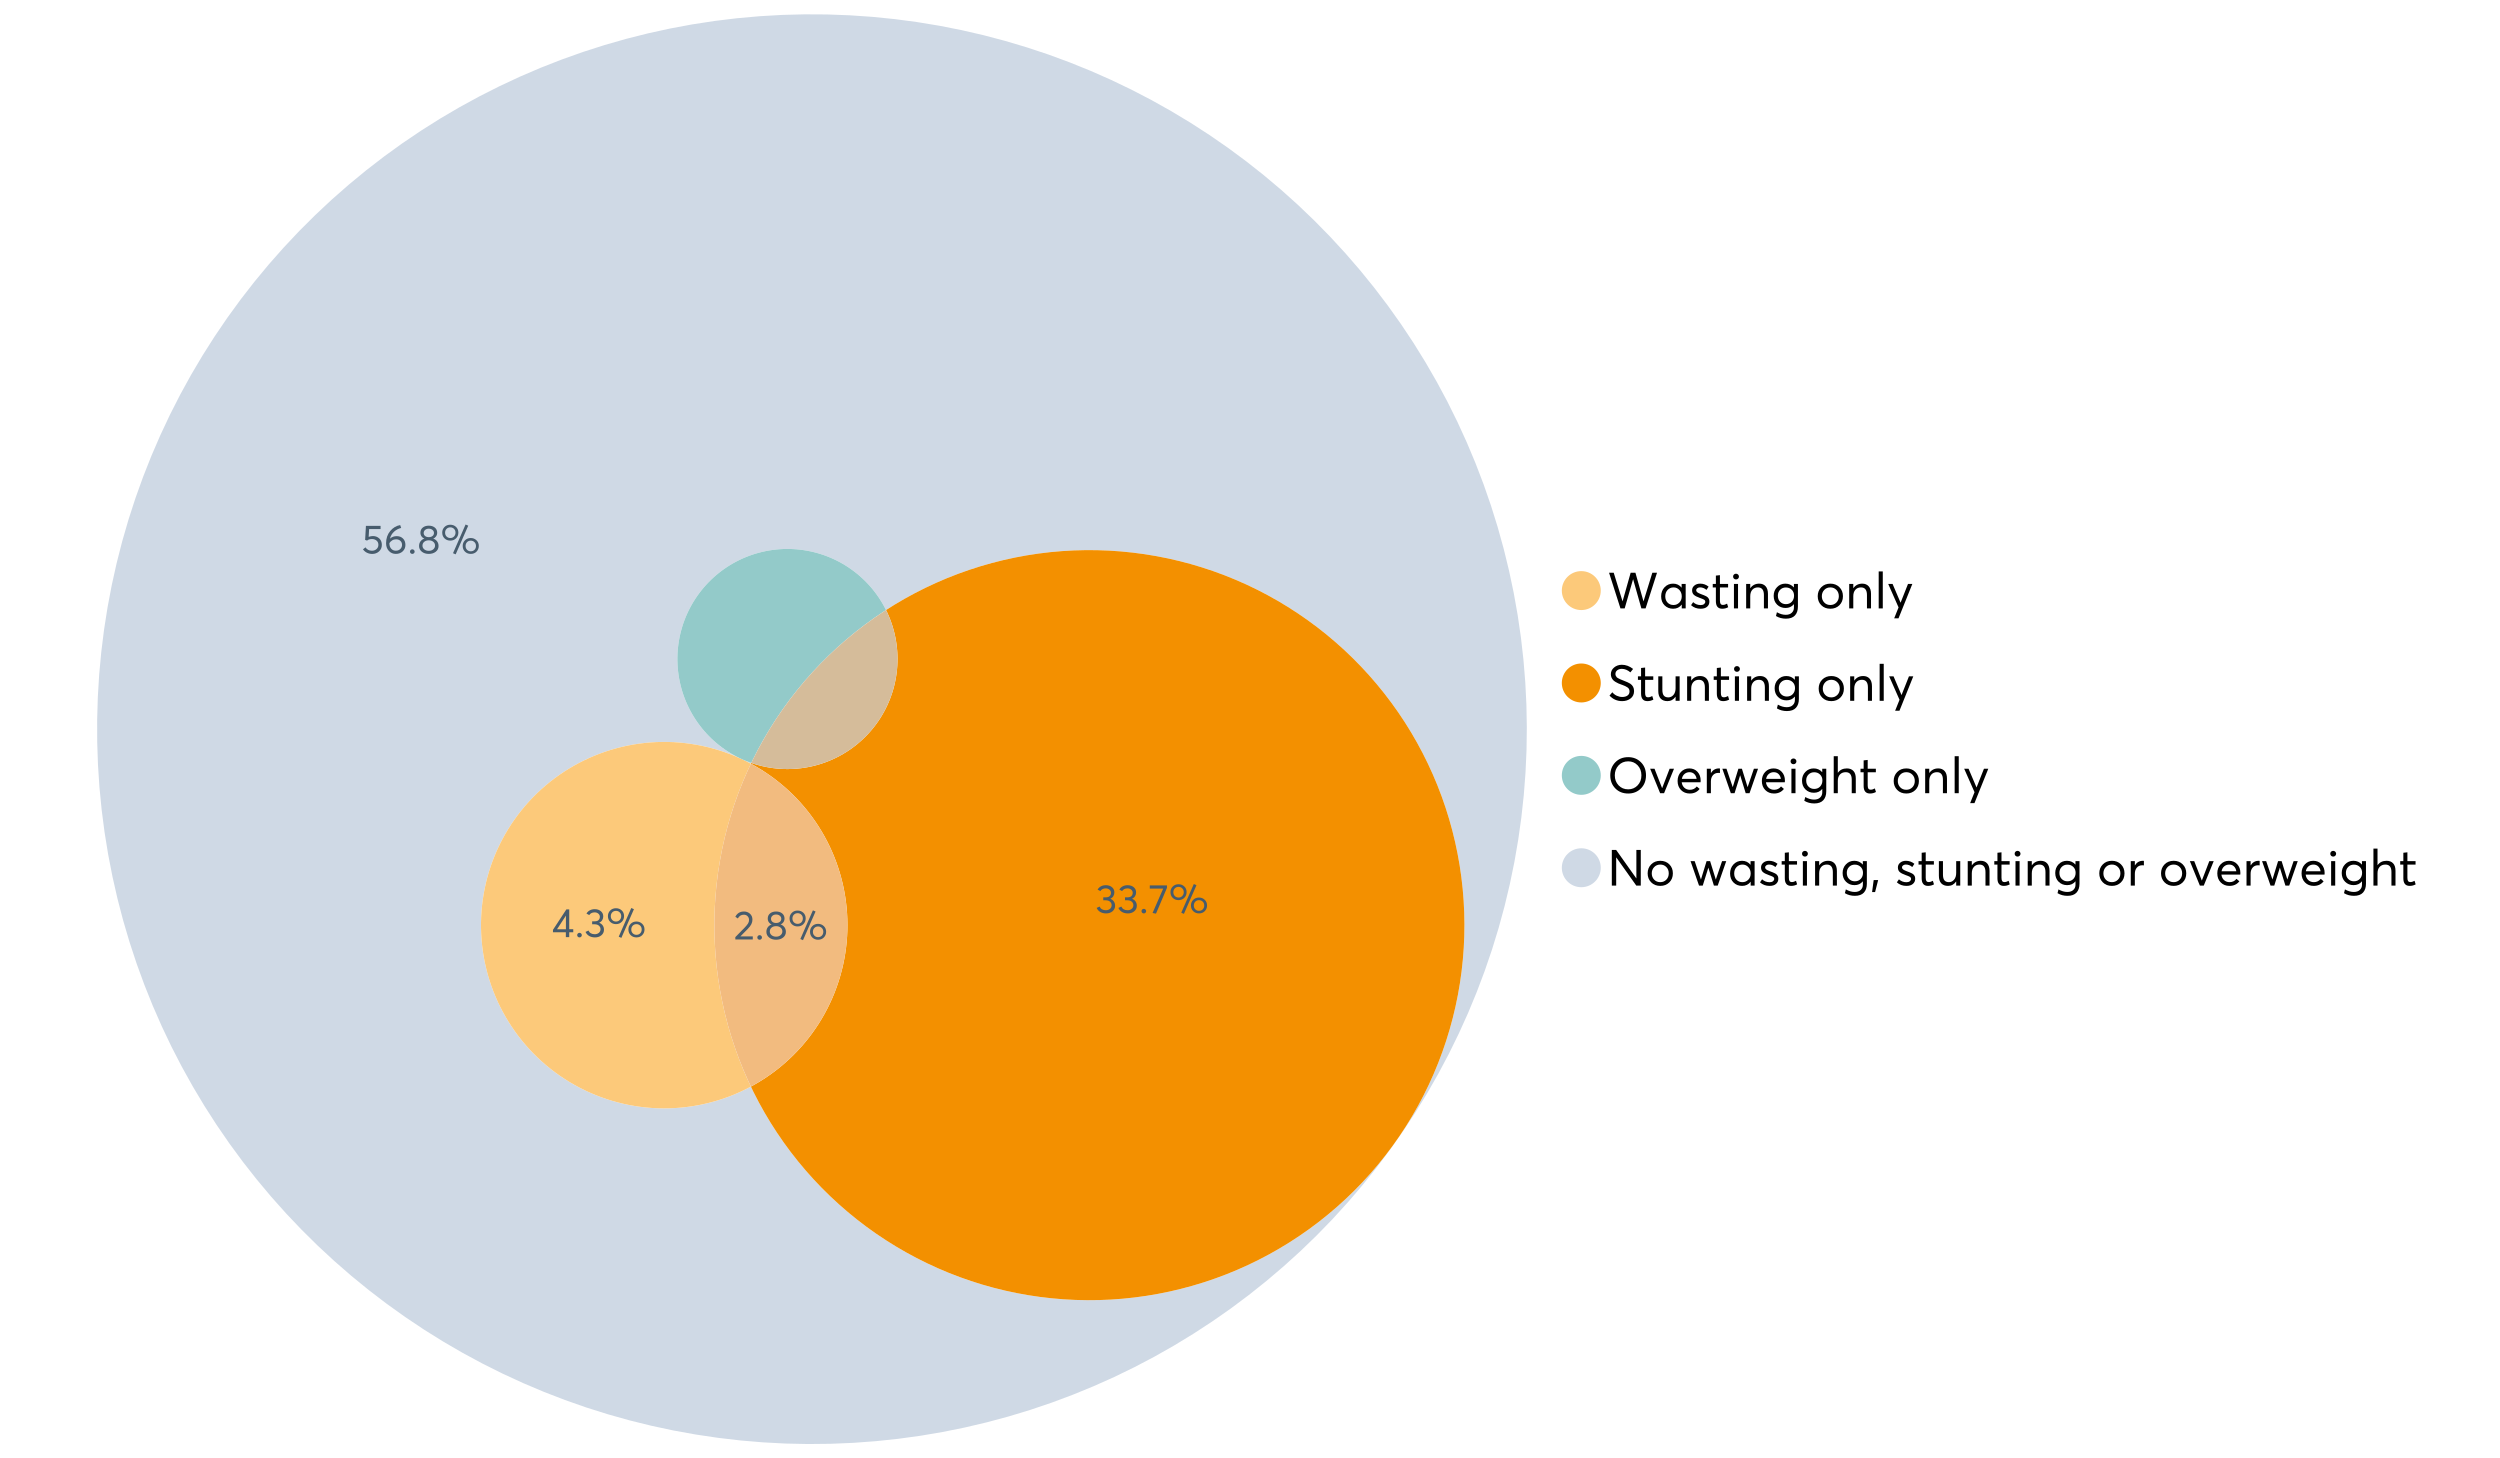<?xml version="1.0" encoding="UTF-8"?>
<svg xmlns="http://www.w3.org/2000/svg" xmlns:xlink="http://www.w3.org/1999/xlink" width="1234.286pt" height="720pt" viewBox="0 0 1234.286 720" version="1.1">
<defs>
<g>
<symbol overflow="visible" id="glyph0-0">
<path style="stroke:none;" d=""/>
</symbol>
<symbol overflow="visible" id="glyph0-1">
<path style="stroke:none;" d="M 22.234 -17.609 L 24.547 -17.609 L 18.906 0 L 16.828 0 L 12.75 -14.438 L 12.734 -14.438 L 8.578 0 L 6.5 0 L 0.875 -17.609 L 3.172 -17.609 L 7.516 -3.547 L 7.562 -3.547 L 11.531 -17.609 L 13.891 -17.609 L 17.859 -3.5 L 17.891 -3.5 Z M 22.234 -17.609 "/>
</symbol>
<symbol overflow="visible" id="glyph0-2">
<path style="stroke:none;" d="M 11.297 -12.078 L 13.297 -12.078 L 13.297 0 L 11.359 0 L 11.359 -1.906 L 11.344 -1.906 C 10.312 -0.531 8.906 0.156 7.125 0.156 C 5.414 0.156 4 -0.406 2.875 -1.531 C 1.75 -2.656 1.188 -4.129 1.188 -5.953 C 1.188 -7.742 1.742 -9.238 2.859 -10.438 C 3.984 -11.633 5.395 -12.234 7.094 -12.234 C 8.812 -12.234 10.203 -11.578 11.266 -10.266 L 11.297 -10.266 Z M 7.297 -1.688 C 8.422 -1.688 9.379 -2.086 10.172 -2.891 C 10.961 -3.691 11.359 -4.711 11.359 -5.953 C 11.359 -7.191 10.973 -8.238 10.203 -9.094 C 9.441 -9.945 8.477 -10.375 7.312 -10.375 C 6.156 -10.375 5.18 -9.961 4.391 -9.141 C 3.609 -8.328 3.219 -7.266 3.219 -5.953 C 3.219 -4.711 3.594 -3.691 4.344 -2.891 C 5.102 -2.086 6.086 -1.688 7.297 -1.688 Z M 7.297 -1.688 "/>
</symbol>
<symbol overflow="visible" id="glyph0-3">
<path style="stroke:none;" d="M 5.609 0.156 C 3.734 0.156 2.156 -0.426 0.875 -1.594 L 1.906 -3.094 C 2.945 -2.133 4.18 -1.656 5.609 -1.656 C 6.305 -1.656 6.859 -1.812 7.266 -2.125 C 7.68 -2.445 7.891 -2.832 7.891 -3.281 C 7.891 -3.738 7.688 -4.086 7.281 -4.328 C 6.875 -4.566 6.164 -4.859 5.156 -5.203 C 5.094 -5.223 5.047 -5.242 5.016 -5.266 C 3.836 -5.672 2.938 -6.141 2.312 -6.672 C 1.695 -7.203 1.391 -7.973 1.391 -8.984 C 1.391 -9.91 1.766 -10.68 2.516 -11.297 C 3.266 -11.922 4.223 -12.234 5.391 -12.234 C 6.922 -12.234 8.301 -11.738 9.531 -10.75 L 8.484 -9.156 C 7.523 -9.977 6.457 -10.391 5.281 -10.391 C 4.801 -10.391 4.367 -10.258 3.984 -10 C 3.609 -9.738 3.422 -9.398 3.422 -8.984 C 3.422 -8.555 3.609 -8.207 3.984 -7.938 C 4.359 -7.676 4.93 -7.395 5.703 -7.094 C 5.836 -7.039 6.082 -6.945 6.438 -6.812 C 6.789 -6.688 7.023 -6.598 7.141 -6.547 C 7.254 -6.492 7.453 -6.406 7.734 -6.281 C 8.016 -6.164 8.207 -6.078 8.312 -6.016 C 8.414 -5.961 8.566 -5.867 8.766 -5.734 C 8.973 -5.598 9.113 -5.477 9.188 -5.375 C 9.258 -5.281 9.359 -5.148 9.484 -4.984 C 9.609 -4.816 9.695 -4.656 9.75 -4.5 C 9.801 -4.344 9.844 -4.16 9.875 -3.953 C 9.906 -3.742 9.922 -3.523 9.922 -3.297 C 9.922 -2.305 9.547 -1.484 8.797 -0.828 C 8.055 -0.172 6.992 0.156 5.609 0.156 Z M 5.609 0.156 "/>
</symbol>
<symbol overflow="visible" id="glyph0-4">
<path style="stroke:none;" d="M 5.328 0.156 C 3.234 0.156 2.188 -1.094 2.188 -3.594 L 2.188 -10.344 L 0.641 -10.344 L 0.641 -12.078 L 2.188 -12.078 L 2.188 -16.203 L 4.188 -16.422 L 4.188 -12.078 L 8.219 -12.078 L 8.219 -10.344 L 4.188 -10.344 L 4.188 -3.891 C 4.188 -3.148 4.297 -2.602 4.516 -2.25 C 4.742 -1.906 5.133 -1.734 5.688 -1.734 C 6.312 -1.734 6.988 -1.941 7.719 -2.359 L 8.266 -0.594 C 7.367 -0.094 6.391 0.156 5.328 0.156 Z M 5.328 0.156 "/>
</symbol>
<symbol overflow="visible" id="glyph0-5">
<path style="stroke:none;" d="M 3.094 -14.312 C 2.688 -14.312 2.344 -14.445 2.062 -14.719 C 1.789 -15 1.656 -15.336 1.656 -15.734 C 1.656 -16.129 1.789 -16.461 2.062 -16.734 C 2.344 -17.004 2.688 -17.141 3.094 -17.141 C 3.5 -17.141 3.844 -17 4.125 -16.719 C 4.406 -16.438 4.547 -16.109 4.547 -15.734 C 4.547 -15.336 4.406 -15 4.125 -14.719 C 3.844 -14.445 3.5 -14.312 3.094 -14.312 Z M 2.078 0 L 2.078 -12.078 L 4.094 -12.078 L 4.094 0 Z M 2.078 0 "/>
</symbol>
<symbol overflow="visible" id="glyph0-6">
<path style="stroke:none;" d="M 8.344 -12.234 C 9.676 -12.234 10.727 -11.805 11.5 -10.953 C 12.281 -10.098 12.672 -8.836 12.672 -7.172 L 12.672 0 L 10.672 0 L 10.672 -6.594 C 10.672 -9.113 9.688 -10.375 7.719 -10.375 C 6.562 -10.375 5.641 -9.988 4.953 -9.219 C 4.266 -8.445 3.922 -7.383 3.922 -6.031 L 3.922 0 L 1.906 0 L 1.906 -12.078 L 3.922 -12.078 L 3.922 -9.969 L 3.938 -9.969 C 5 -11.477 6.469 -12.234 8.344 -12.234 Z M 8.344 -12.234 "/>
</symbol>
<symbol overflow="visible" id="glyph0-7">
<path style="stroke:none;" d="M 11.094 -12.078 L 13.078 -12.078 L 13.078 -0.922 C 13.078 0.93 12.594 2.391 11.625 3.453 C 10.656 4.523 9.16 5.062 7.141 5.062 C 5.328 5.062 3.691 4.625 2.234 3.75 L 2.703 1.891 C 4.211 2.734 5.66 3.156 7.047 3.156 C 8.348 3.156 9.348 2.816 10.047 2.141 C 10.754 1.473 11.109 0.629 11.109 -0.391 L 11.109 -2.078 L 11.062 -2.078 C 10.051 -0.836 8.688 -0.219 6.969 -0.219 C 5.312 -0.219 3.922 -0.77 2.797 -1.875 C 1.672 -2.988 1.109 -4.43 1.109 -6.203 C 1.109 -7.922 1.66 -9.352 2.766 -10.5 C 3.867 -11.656 5.238 -12.234 6.875 -12.234 C 8.57 -12.234 9.961 -11.617 11.047 -10.391 L 11.094 -10.391 Z M 7.125 -2.109 C 8.332 -2.109 9.305 -2.5 10.047 -3.281 C 10.797 -4.07 11.172 -5.078 11.172 -6.297 C 11.172 -7.492 10.785 -8.469 10.016 -9.219 C 9.242 -9.969 8.281 -10.344 7.125 -10.344 C 5.977 -10.344 5.031 -9.957 4.281 -9.188 C 3.539 -8.426 3.172 -7.457 3.172 -6.281 C 3.172 -5.02 3.551 -4.008 4.312 -3.25 C 5.07 -2.488 6.008 -2.109 7.125 -2.109 Z M 7.125 -2.109 "/>
</symbol>
<symbol overflow="visible" id="glyph0-8">
<path style="stroke:none;" d=""/>
</symbol>
<symbol overflow="visible" id="glyph0-9">
<path style="stroke:none;" d="M 7.422 0.156 C 5.566 0.156 4.062 -0.43 2.906 -1.609 C 1.75 -2.785 1.172 -4.258 1.172 -6.031 C 1.172 -7.801 1.75 -9.273 2.906 -10.453 C 4.062 -11.641 5.566 -12.234 7.422 -12.234 C 9.203 -12.234 10.68 -11.656 11.859 -10.5 C 13.035 -9.344 13.625 -7.852 13.625 -6.031 C 13.625 -4.207 13.035 -2.719 11.859 -1.562 C 10.68 -0.414 9.203 0.156 7.422 0.156 Z M 7.422 -1.688 C 8.598 -1.688 9.586 -2.094 10.391 -2.906 C 11.191 -3.727 11.594 -4.77 11.594 -6.031 C 11.594 -7.301 11.191 -8.344 10.391 -9.156 C 9.598 -9.969 8.609 -10.375 7.422 -10.375 C 6.18 -10.375 5.164 -9.953 4.375 -9.109 C 3.594 -8.273 3.203 -7.242 3.203 -6.016 C 3.203 -4.797 3.594 -3.77 4.375 -2.938 C 5.164 -2.102 6.18 -1.688 7.422 -1.688 Z M 7.422 -1.688 "/>
</symbol>
<symbol overflow="visible" id="glyph0-10">
<path style="stroke:none;" d="M 2.078 0 L 2.078 -18.266 L 4.094 -18.266 L 4.094 0 Z M 2.078 0 "/>
</symbol>
<symbol overflow="visible" id="glyph0-11">
<path style="stroke:none;" d="M 10.344 -12.078 L 12.484 -12.078 L 5.656 4.906 L 3.516 4.906 L 5.688 -0.5 L 0.578 -12.078 L 2.734 -12.078 L 6.656 -2.875 L 6.703 -2.875 Z M 10.344 -12.078 "/>
</symbol>
<symbol overflow="visible" id="glyph0-12">
<path style="stroke:none;" d="M 7.344 0.156 C 4.875 0.156 2.789 -0.754 1.094 -2.578 L 2.484 -4.219 C 3.098 -3.457 3.844 -2.879 4.719 -2.484 C 5.594 -2.086 6.477 -1.891 7.375 -1.891 C 8.457 -1.891 9.328 -2.129 9.984 -2.609 C 10.641 -3.086 10.969 -3.75 10.969 -4.594 C 10.969 -5.051 10.891 -5.445 10.734 -5.781 C 10.578 -6.113 10.305 -6.406 9.922 -6.656 C 9.547 -6.914 9.176 -7.125 8.812 -7.281 C 8.457 -7.438 7.953 -7.641 7.297 -7.891 C 7.18 -7.941 7.086 -7.973 7.016 -7.984 C 6.367 -8.223 5.844 -8.426 5.438 -8.594 C 5.039 -8.77 4.582 -9.016 4.062 -9.328 C 3.539 -9.641 3.133 -9.957 2.844 -10.281 C 2.551 -10.602 2.297 -11.008 2.078 -11.5 C 1.867 -11.988 1.766 -12.531 1.766 -13.125 C 1.766 -14.438 2.285 -15.535 3.328 -16.422 C 4.367 -17.316 5.641 -17.773 7.141 -17.797 C 9.129 -17.797 10.992 -17.109 12.734 -15.734 L 11.406 -14.047 C 10.039 -15.203 8.617 -15.781 7.141 -15.781 C 6.285 -15.781 5.551 -15.551 4.938 -15.094 C 4.32 -14.645 4.016 -14.02 4.016 -13.219 C 4.016 -12.895 4.082 -12.594 4.219 -12.312 C 4.352 -12.039 4.5 -11.816 4.656 -11.641 C 4.82 -11.473 5.113 -11.281 5.531 -11.062 C 5.945 -10.852 6.273 -10.691 6.516 -10.578 C 6.754 -10.473 7.172 -10.305 7.766 -10.078 C 9.586 -9.379 10.785 -8.832 11.359 -8.438 C 12.598 -7.594 13.219 -6.383 13.219 -4.812 C 13.219 -3.258 12.645 -2.039 11.5 -1.156 C 10.352 -0.281 8.969 0.156 7.344 0.156 Z M 7.344 0.156 "/>
</symbol>
<symbol overflow="visible" id="glyph0-13">
<path style="stroke:none;" d="M 10.203 -12.078 L 12.203 -12.078 L 12.203 0 L 10.203 0 L 10.203 -2.016 L 10.172 -2.016 C 9.16 -0.566 7.836 0.156 6.203 0.156 C 4.766 0.156 3.645 -0.258 2.844 -1.094 C 2.051 -1.938 1.656 -3.203 1.656 -4.891 L 1.656 -12.078 L 3.672 -12.078 L 3.672 -5.453 C 3.672 -4.117 3.914 -3.156 4.406 -2.562 C 4.895 -1.977 5.633 -1.688 6.625 -1.688 C 7.613 -1.688 8.457 -2.094 9.156 -2.906 C 9.852 -3.727 10.203 -4.836 10.203 -6.234 Z M 10.203 -12.078 "/>
</symbol>
<symbol overflow="visible" id="glyph0-14">
<path style="stroke:none;" d="M 10.328 0.156 C 7.711 0.156 5.582 -0.691 3.938 -2.391 C 2.289 -4.086 1.469 -6.223 1.469 -8.797 C 1.469 -11.379 2.289 -13.523 3.938 -15.234 C 5.582 -16.941 7.711 -17.797 10.328 -17.797 C 12.836 -17.797 14.926 -16.961 16.594 -15.297 C 18.27 -13.629 19.109 -11.469 19.109 -8.812 C 19.109 -6.164 18.27 -4.008 16.594 -2.344 C 14.926 -0.676 12.836 0.156 10.328 0.156 Z M 10.328 -1.906 C 12.172 -1.906 13.719 -2.555 14.969 -3.859 C 16.219 -5.16 16.844 -6.812 16.844 -8.812 C 16.844 -10.82 16.219 -12.477 14.969 -13.781 C 13.719 -15.082 12.172 -15.734 10.328 -15.734 C 8.391 -15.734 6.801 -15.066 5.562 -13.734 C 4.32 -12.398 3.703 -10.754 3.703 -8.797 C 3.703 -6.848 4.32 -5.211 5.562 -3.891 C 6.801 -2.566 8.391 -1.906 10.328 -1.906 Z M 10.328 -1.906 "/>
</symbol>
<symbol overflow="visible" id="glyph0-15">
<path style="stroke:none;" d="M 10.203 -12.078 L 12.375 -12.078 L 7.469 0 L 5.531 0 L 0.594 -12.078 L 2.75 -12.078 L 6.469 -2.562 L 6.547 -2.562 Z M 10.203 -12.078 "/>
</symbol>
<symbol overflow="visible" id="glyph0-16">
<path style="stroke:none;" d="M 12.562 -6.234 C 12.562 -6.098 12.551 -5.922 12.531 -5.703 L 12.5 -5.406 L 3.203 -5.406 C 3.336 -4.281 3.77 -3.379 4.5 -2.703 C 5.238 -2.023 6.156 -1.688 7.25 -1.688 C 8.656 -1.688 9.785 -2.234 10.641 -3.328 L 12.062 -2.109 C 10.883 -0.598 9.254 0.156 7.172 0.156 C 5.43 0.156 3.992 -0.414 2.859 -1.562 C 1.734 -2.719 1.172 -4.207 1.172 -6.031 C 1.172 -7.832 1.719 -9.316 2.812 -10.484 C 3.914 -11.648 5.297 -12.234 6.953 -12.234 C 8.617 -12.234 9.969 -11.672 11 -10.547 C 12.039 -9.422 12.562 -7.984 12.562 -6.234 Z M 9.406 -9.469 C 8.789 -10.07 8.004 -10.375 7.047 -10.375 C 6.086 -10.375 5.266 -10.078 4.578 -9.484 C 3.891 -8.898 3.457 -8.098 3.281 -7.078 L 10.562 -7.078 C 10.406 -8.078 10.02 -8.875 9.406 -9.469 Z M 9.406 -9.469 "/>
</symbol>
<symbol overflow="visible" id="glyph0-17">
<path style="stroke:none;" d="M 7.891 -12.234 C 8.141 -12.234 8.305 -12.223 8.391 -12.203 L 8.391 -9.969 C 8.023 -10.008 7.758 -10.031 7.594 -10.031 C 6.469 -10.031 5.57 -9.641 4.906 -8.859 C 4.25 -8.078 3.922 -7.066 3.922 -5.828 L 3.922 0 L 1.906 0 L 1.906 -12.078 L 3.922 -12.078 L 3.922 -9.953 L 3.938 -9.953 C 4.883 -11.473 6.203 -12.234 7.891 -12.234 Z M 7.891 -12.234 "/>
</symbol>
<symbol overflow="visible" id="glyph0-18">
<path style="stroke:none;" d="M 16.297 -12.078 L 18.344 -12.078 L 14.141 0 L 12.25 0 L 9.531 -8.812 L 9.5 -8.812 L 6.75 0 L 4.906 0 L 0.719 -12.078 L 2.75 -12.078 L 5.828 -3.047 L 5.875 -3.047 L 8.641 -12.078 L 10.375 -12.078 L 13.172 -3.047 L 13.219 -3.047 Z M 16.297 -12.078 "/>
</symbol>
<symbol overflow="visible" id="glyph0-19">
<path style="stroke:none;" d="M 8.406 -12.234 C 9.781 -12.234 10.852 -11.816 11.625 -10.984 C 12.406 -10.16 12.797 -8.914 12.797 -7.25 L 12.797 0 L 10.797 0 L 10.797 -6.672 C 10.797 -9.141 9.812 -10.375 7.844 -10.375 C 6.633 -10.375 5.676 -9.992 4.969 -9.234 C 4.27 -8.473 3.922 -7.422 3.922 -6.078 L 3.922 0 L 1.906 0 L 1.906 -18.266 L 3.922 -18.266 L 3.922 -10.094 L 3.969 -10.094 C 4.977 -11.52 6.457 -12.234 8.406 -12.234 Z M 8.406 -12.234 "/>
</symbol>
<symbol overflow="visible" id="glyph0-20">
<path style="stroke:none;" d="M 14.359 -17.609 L 16.531 -17.609 L 16.531 0 L 14.312 0 L 4.438 -13.891 L 4.391 -13.891 L 4.391 0 L 2.234 0 L 2.234 -17.609 L 4.359 -17.609 L 14.312 -3.578 L 14.359 -3.578 Z M 14.359 -17.609 "/>
</symbol>
<symbol overflow="visible" id="glyph0-21">
<path style="stroke:none;" d="M 0.797 3.219 L 1.594 -2.734 L 3.797 -2.734 L 2.281 3.219 Z M 0.797 3.219 "/>
</symbol>
<symbol overflow="visible" id="glyph1-0">
<path style="stroke:none;" d=""/>
</symbol>
<symbol overflow="visible" id="glyph1-1">
<path style="stroke:none;" d="M 3.328 -1.531 L 9.406 -1.531 L 9.406 0 L 0.797 0 L 0.781 -1.156 L 5.469 -5.938 C 6.156 -6.656 6.676 -7.289 7.031 -7.844 C 7.383 -8.406 7.562 -8.992 7.562 -9.609 C 7.562 -10.367 7.32 -10.992 6.844 -11.484 C 6.363 -11.984 5.742 -12.234 4.984 -12.234 C 3.672 -12.234 2.688 -11.613 2.031 -10.375 L 0.797 -11.219 C 1.672 -12.945 3.098 -13.812 5.078 -13.812 C 6.223 -13.812 7.203 -13.445 8.016 -12.719 C 8.828 -11.988 9.234 -11.016 9.234 -9.797 C 9.234 -9.004 9.051 -8.25 8.688 -7.531 C 8.332 -6.812 7.734 -6.031 6.891 -5.188 L 3.328 -1.578 Z M 3.328 -1.531 "/>
</symbol>
<symbol overflow="visible" id="glyph1-2">
<path style="stroke:none;" d="M 2.406 0.125 C 2.07 0.125 1.797 0.016 1.578 -0.203 C 1.359 -0.422 1.25 -0.688 1.25 -1 C 1.25 -1.312 1.359 -1.578 1.578 -1.797 C 1.797 -2.023 2.07 -2.141 2.406 -2.141 C 2.719 -2.141 2.984 -2.023 3.203 -1.797 C 3.43 -1.578 3.547 -1.312 3.547 -1 C 3.547 -0.688 3.43 -0.422 3.203 -0.203 C 2.984 0.016 2.719 0.125 2.406 0.125 Z M 2.406 0.125 "/>
</symbol>
<symbol overflow="visible" id="glyph1-3">
<path style="stroke:none;" d="M 7.938 -7.422 C 8.719 -7.16 9.348 -6.711 9.828 -6.078 C 10.305 -5.441 10.547 -4.672 10.547 -3.766 C 10.547 -2.609 10.086 -1.672 9.172 -0.953 C 8.254 -0.234 7.102 0.125 5.719 0.125 C 4.32 0.125 3.172 -0.242 2.266 -0.984 C 1.367 -1.723 0.922 -2.648 0.922 -3.766 C 0.922 -4.672 1.16 -5.441 1.641 -6.078 C 2.117 -6.711 2.742 -7.16 3.516 -7.422 L 3.516 -7.438 C 3.004 -7.594 2.555 -7.938 2.172 -8.469 C 1.785 -9 1.594 -9.617 1.594 -10.328 C 1.594 -11.398 1.977 -12.25 2.75 -12.875 C 3.52 -13.5 4.508 -13.812 5.719 -13.812 C 6.957 -13.812 7.957 -13.492 8.719 -12.859 C 9.488 -12.223 9.875 -11.379 9.875 -10.328 C 9.875 -9.641 9.676 -9.023 9.281 -8.484 C 8.883 -7.941 8.438 -7.594 7.938 -7.438 Z M 5.719 -12.328 C 4.977 -12.328 4.375 -12.117 3.906 -11.703 C 3.438 -11.285 3.203 -10.785 3.203 -10.203 C 3.203 -9.578 3.438 -9.078 3.906 -8.703 C 4.375 -8.328 4.977 -8.141 5.719 -8.141 C 6.477 -8.141 7.094 -8.328 7.562 -8.703 C 8.039 -9.078 8.281 -9.578 8.281 -10.203 C 8.281 -10.816 8.035 -11.32 7.547 -11.719 C 7.055 -12.125 6.445 -12.328 5.719 -12.328 Z M 5.719 -1.391 C 6.633 -1.391 7.379 -1.641 7.953 -2.141 C 8.523 -2.641 8.812 -3.242 8.812 -3.953 C 8.812 -4.734 8.523 -5.363 7.953 -5.844 C 7.379 -6.332 6.633 -6.578 5.719 -6.578 C 4.789 -6.578 4.039 -6.332 3.469 -5.844 C 2.895 -5.363 2.609 -4.734 2.609 -3.953 C 2.609 -3.211 2.906 -2.598 3.5 -2.109 C 4.102 -1.629 4.844 -1.391 5.719 -1.391 Z M 5.719 -1.391 "/>
</symbol>
<symbol overflow="visible" id="glyph1-4">
<path style="stroke:none;" d="M 7.531 0.344 L 6.219 -0.219 L 12.422 -14.391 L 13.734 -13.812 Z M 4.859 -6.438 C 3.742 -6.438 2.801 -6.801 2.031 -7.531 C 1.27 -8.27 0.891 -9.223 0.891 -10.391 C 0.891 -11.473 1.258 -12.391 2 -13.141 C 2.738 -13.898 3.691 -14.281 4.859 -14.281 C 5.984 -14.281 6.93 -13.922 7.703 -13.203 C 8.473 -12.484 8.859 -11.547 8.859 -10.391 C 8.859 -9.285 8.484 -8.348 7.734 -7.578 C 6.992 -6.816 6.035 -6.438 4.859 -6.438 Z M 4.891 -7.719 C 5.641 -7.719 6.254 -7.973 6.734 -8.484 C 7.211 -8.992 7.453 -9.625 7.453 -10.375 C 7.453 -11.145 7.203 -11.77 6.703 -12.25 C 6.211 -12.738 5.609 -12.984 4.891 -12.984 C 4.129 -12.984 3.508 -12.734 3.031 -12.234 C 2.551 -11.734 2.312 -11.113 2.312 -10.375 C 2.312 -9.582 2.555 -8.941 3.047 -8.453 C 3.535 -7.961 4.148 -7.719 4.891 -7.719 Z M 14.969 0.125 C 13.852 0.125 12.91 -0.238 12.141 -0.969 C 11.379 -1.707 11 -2.656 11 -3.812 C 11 -4.895 11.367 -5.816 12.109 -6.578 C 12.859 -7.336 13.812 -7.719 14.969 -7.719 C 16.082 -7.719 17.023 -7.348 17.797 -6.609 C 18.566 -5.879 18.953 -4.945 18.953 -3.812 C 18.953 -2.707 18.582 -1.773 17.844 -1.016 C 17.113 -0.254 16.156 0.125 14.969 0.125 Z M 14.969 -1.156 C 15.738 -1.156 16.363 -1.406 16.844 -1.906 C 17.32 -2.414 17.562 -3.039 17.562 -3.781 C 17.562 -4.57 17.312 -5.207 16.812 -5.688 C 16.312 -6.176 15.695 -6.422 14.969 -6.422 C 14.219 -6.422 13.602 -6.164 13.125 -5.656 C 12.656 -5.156 12.422 -4.531 12.422 -3.781 C 12.422 -3.008 12.664 -2.379 13.156 -1.891 C 13.645 -1.398 14.25 -1.156 14.969 -1.156 Z M 14.969 -1.156 "/>
</symbol>
<symbol overflow="visible" id="glyph1-5">
<path style="stroke:none;" d="M 5.688 -8.688 C 6.945 -8.688 8 -8.289 8.844 -7.5 C 9.688 -6.707 10.109 -5.648 10.109 -4.328 C 10.109 -3.023 9.648 -1.953 8.734 -1.109 C 7.816 -0.273 6.688 0.141 5.344 0.141 C 4.395 0.141 3.52 -0.062 2.719 -0.469 C 1.914 -0.875 1.273 -1.438 0.797 -2.156 L 2.047 -3.109 C 2.367 -2.586 2.805 -2.176 3.359 -1.875 C 3.91 -1.582 4.531 -1.438 5.219 -1.438 C 6.113 -1.438 6.867 -1.711 7.484 -2.266 C 8.098 -2.816 8.406 -3.508 8.406 -4.344 C 8.406 -5.238 8.098 -5.941 7.484 -6.453 C 6.867 -6.961 6.125 -7.219 5.25 -7.219 C 4.207 -7.219 3.398 -6.961 2.828 -6.453 L 1.859 -6.766 L 2.25 -13.703 L 9.484 -13.703 L 9.484 -12.141 L 3.828 -12.141 L 3.609 -8.297 C 4.367 -8.555 5.062 -8.688 5.688 -8.688 Z M 5.688 -8.688 "/>
</symbol>
<symbol overflow="visible" id="glyph1-6">
<path style="stroke:none;" d="M 6.375 -8.641 C 7.625 -8.641 8.645 -8.25 9.438 -7.469 C 10.238 -6.688 10.641 -5.625 10.641 -4.281 C 10.641 -3.02 10.191 -1.969 9.297 -1.125 C 8.398 -0.289 7.273 0.125 5.922 0.125 C 4.535 0.125 3.383 -0.363 2.469 -1.344 C 1.551 -2.332 1.094 -3.602 1.094 -5.156 C 1.094 -7.531 1.773 -9.535 3.141 -11.172 C 4.516 -12.805 6.156 -13.785 8.062 -14.109 L 8.547 -12.688 C 7.223 -12.375 6.062 -11.77 5.062 -10.875 C 4.062 -9.988 3.379 -8.836 3.016 -7.422 L 3.031 -7.422 C 3.914 -8.234 5.031 -8.641 6.375 -8.641 Z M 5.906 -1.453 C 6.801 -1.453 7.535 -1.727 8.109 -2.281 C 8.68 -2.832 8.969 -3.508 8.969 -4.312 C 8.969 -5.145 8.695 -5.812 8.156 -6.312 C 7.625 -6.82 6.906 -7.078 6 -7.078 C 5.281 -7.078 4.641 -6.895 4.078 -6.531 C 3.516 -6.176 3.066 -5.734 2.734 -5.203 L 2.734 -5.062 C 2.734 -3.988 3.023 -3.117 3.609 -2.453 C 4.203 -1.785 4.969 -1.453 5.906 -1.453 Z M 5.906 -1.453 "/>
</symbol>
<symbol overflow="visible" id="glyph1-7">
<path style="stroke:none;" d="M 6.984 0 L 6.984 -2.406 L 0.625 -2.406 L 0.625 -3.609 L 7.234 -13.703 L 8.656 -13.703 L 8.656 -3.922 L 10.641 -3.922 L 10.641 -2.406 L 8.656 -2.406 L 8.656 0 Z M 2.625 -3.891 L 7.016 -3.891 L 7.016 -10.641 Z M 2.625 -3.891 "/>
</symbol>
<symbol overflow="visible" id="glyph1-8">
<path style="stroke:none;" d="M 7.344 -7.094 C 8.07 -6.812 8.641 -6.375 9.047 -5.781 C 9.461 -5.188 9.672 -4.484 9.672 -3.672 C 9.672 -2.555 9.25 -1.645 8.406 -0.938 C 7.57 -0.227 6.52 0.125 5.25 0.125 C 4.113 0.125 3.133 -0.117 2.312 -0.609 C 1.5 -1.109 0.914 -1.77 0.562 -2.594 L 2.016 -3.266 C 2.555 -2.055 3.598 -1.453 5.141 -1.453 C 5.941 -1.453 6.613 -1.68 7.156 -2.141 C 7.695 -2.598 7.969 -3.191 7.969 -3.922 C 7.969 -4.617 7.707 -5.195 7.188 -5.656 C 6.676 -6.125 5.938 -6.359 4.969 -6.359 L 3.828 -6.359 L 3.828 -7.828 L 5.156 -7.828 C 5.988 -7.828 6.609 -8.035 7.016 -8.453 C 7.43 -8.867 7.641 -9.391 7.641 -10.016 C 7.641 -10.672 7.391 -11.203 6.891 -11.609 C 6.398 -12.023 5.789 -12.234 5.062 -12.234 C 3.883 -12.234 2.992 -11.789 2.391 -10.906 L 1.031 -11.641 C 1.406 -12.305 1.941 -12.832 2.641 -13.219 C 3.336 -13.613 4.16 -13.812 5.109 -13.812 C 6.316 -13.812 7.316 -13.488 8.109 -12.844 C 8.91 -12.195 9.312 -11.328 9.312 -10.234 C 9.312 -9.555 9.141 -8.941 8.797 -8.391 C 8.453 -7.836 7.969 -7.414 7.344 -7.125 Z M 7.344 -7.094 "/>
</symbol>
<symbol overflow="visible" id="glyph1-9">
<path style="stroke:none;" d="M 0.531 -13.703 L 9.016 -13.703 L 9.016 -12.516 L 3.594 0.234 L 1.906 -0.094 L 7.156 -12.141 L 0.531 -12.141 Z M 0.531 -13.703 "/>
</symbol>
</g>
</defs>
<g id="surface100086">
<path style=" stroke:none;fill-rule:nonzero;fill:rgb(98.824%,78.824%,47.843%);fill-opacity:1;" d="M 790.324 291.582 C 790.324 296.891 786.02 301.195 780.711 301.195 C 775.398 301.195 771.094 296.891 771.094 291.582 C 771.094 286.273 775.398 281.969 780.711 281.969 C 786.02 281.969 790.324 286.273 790.324 291.582 "/>
<g style="fill:rgb(0%,0%,0%);fill-opacity:1;">
  <use xlink:href="#glyph0-1" x="793.543" y="300.387"/>
  <use xlink:href="#glyph0-2" x="818.944" y="300.387"/>
  <use xlink:href="#glyph0-3" x="834.026" y="300.387"/>
  <use xlink:href="#glyph0-4" x="844.965" y="300.387"/>
  <use xlink:href="#glyph0-5" x="853.994" y="300.387"/>
  <use xlink:href="#glyph0-6" x="860.195" y="300.387"/>
  <use xlink:href="#glyph0-7" x="874.583" y="300.387"/>
  <use xlink:href="#glyph0-8" x="889.441" y="300.387"/>
  <use xlink:href="#glyph0-9" x="896.263" y="300.387"/>
  <use xlink:href="#glyph0-6" x="911.072" y="300.387"/>
  <use xlink:href="#glyph0-10" x="925.459" y="300.387"/>
  <use xlink:href="#glyph0-11" x="931.66" y="300.387"/>
</g>
<path style=" stroke:none;fill-rule:nonzero;fill:rgb(95.294%,56.471%,0%);fill-opacity:1;" d="M 790.324 337.195 C 790.324 342.504 786.02 346.809 780.711 346.809 C 775.398 346.809 771.094 342.504 771.094 337.195 C 771.094 331.883 775.398 327.578 780.711 327.578 C 786.02 327.578 790.324 331.883 790.324 337.195 "/>
<g style="fill:rgb(0%,0%,0%);fill-opacity:1;">
  <use xlink:href="#glyph0-12" x="793.543" y="346"/>
  <use xlink:href="#glyph0-4" x="808.029" y="346"/>
  <use xlink:href="#glyph0-13" x="817.059" y="346"/>
  <use xlink:href="#glyph0-6" x="831.049" y="346"/>
  <use xlink:href="#glyph0-4" x="845.436" y="346"/>
  <use xlink:href="#glyph0-5" x="854.465" y="346"/>
  <use xlink:href="#glyph0-6" x="860.667" y="346"/>
  <use xlink:href="#glyph0-7" x="875.054" y="346"/>
  <use xlink:href="#glyph0-8" x="889.913" y="346"/>
  <use xlink:href="#glyph0-9" x="896.734" y="346"/>
  <use xlink:href="#glyph0-6" x="911.543" y="346"/>
  <use xlink:href="#glyph0-10" x="925.93" y="346"/>
  <use xlink:href="#glyph0-11" x="932.132" y="346"/>
</g>
<path style=" stroke:none;fill-rule:nonzero;fill:rgb(57.647%,79.216%,78.824%);fill-opacity:1;" d="M 790.324 382.805 C 790.324 388.117 786.02 392.422 780.711 392.422 C 775.398 392.422 771.094 388.117 771.094 382.805 C 771.094 377.496 775.398 373.191 780.711 373.191 C 786.02 373.191 790.324 377.496 790.324 382.805 "/>
<g style="fill:rgb(0%,0%,0%);fill-opacity:1;">
  <use xlink:href="#glyph0-14" x="793.543" y="391.613"/>
  <use xlink:href="#glyph0-15" x="814.107" y="391.613"/>
  <use xlink:href="#glyph0-16" x="827.08" y="391.613"/>
  <use xlink:href="#glyph0-17" x="840.773" y="391.613"/>
  <use xlink:href="#glyph0-18" x="849.628" y="391.613"/>
  <use xlink:href="#glyph0-16" x="868.679" y="391.613"/>
  <use xlink:href="#glyph0-5" x="882.372" y="391.613"/>
  <use xlink:href="#glyph0-7" x="888.573" y="391.613"/>
  <use xlink:href="#glyph0-19" x="903.432" y="391.613"/>
  <use xlink:href="#glyph0-4" x="917.918" y="391.613"/>
  <use xlink:href="#glyph0-8" x="926.947" y="391.613"/>
  <use xlink:href="#glyph0-9" x="933.769" y="391.613"/>
  <use xlink:href="#glyph0-6" x="948.578" y="391.613"/>
  <use xlink:href="#glyph0-10" x="962.965" y="391.613"/>
  <use xlink:href="#glyph0-11" x="969.166" y="391.613"/>
</g>
<path style=" stroke:none;fill-rule:nonzero;fill:rgb(81.176%,85.098%,89.804%);fill-opacity:1;" d="M 790.324 428.418 C 790.324 433.727 786.02 438.031 780.711 438.031 C 775.398 438.031 771.094 433.727 771.094 428.418 C 771.094 423.109 775.398 418.805 780.711 418.805 C 786.02 418.805 790.324 423.109 790.324 428.418 "/>
<g style="fill:rgb(0%,0%,0%);fill-opacity:1;">
  <use xlink:href="#glyph0-20" x="793.543" y="437.223"/>
  <use xlink:href="#glyph0-9" x="812.296" y="437.223"/>
  <use xlink:href="#glyph0-8" x="827.105" y="437.223"/>
  <use xlink:href="#glyph0-18" x="833.926" y="437.223"/>
  <use xlink:href="#glyph0-2" x="852.977" y="437.223"/>
  <use xlink:href="#glyph0-3" x="868.059" y="437.223"/>
  <use xlink:href="#glyph0-4" x="878.998" y="437.223"/>
  <use xlink:href="#glyph0-5" x="888.027" y="437.223"/>
  <use xlink:href="#glyph0-6" x="894.229" y="437.223"/>
  <use xlink:href="#glyph0-7" x="908.616" y="437.223"/>
  <use xlink:href="#glyph0-21" x="923.474" y="437.223"/>
  <use xlink:href="#glyph0-8" x="928.808" y="437.223"/>
  <use xlink:href="#glyph0-3" x="935.629" y="437.223"/>
  <use xlink:href="#glyph0-4" x="946.568" y="437.223"/>
  <use xlink:href="#glyph0-13" x="955.598" y="437.223"/>
  <use xlink:href="#glyph0-6" x="969.588" y="437.223"/>
  <use xlink:href="#glyph0-4" x="983.975" y="437.223"/>
  <use xlink:href="#glyph0-5" x="993.004" y="437.223"/>
  <use xlink:href="#glyph0-6" x="999.206" y="437.223"/>
  <use xlink:href="#glyph0-7" x="1013.593" y="437.223"/>
  <use xlink:href="#glyph0-8" x="1028.452" y="437.223"/>
  <use xlink:href="#glyph0-9" x="1035.273" y="437.223"/>
  <use xlink:href="#glyph0-17" x="1050.082" y="437.223"/>
  <use xlink:href="#glyph0-8" x="1058.938" y="437.223"/>
  <use xlink:href="#glyph0-9" x="1065.759" y="437.223"/>
  <use xlink:href="#glyph0-15" x="1080.568" y="437.223"/>
  <use xlink:href="#glyph0-16" x="1093.541" y="437.223"/>
  <use xlink:href="#glyph0-17" x="1107.234" y="437.223"/>
  <use xlink:href="#glyph0-18" x="1116.09" y="437.223"/>
  <use xlink:href="#glyph0-16" x="1135.14" y="437.223"/>
  <use xlink:href="#glyph0-5" x="1148.833" y="437.223"/>
  <use xlink:href="#glyph0-7" x="1155.034" y="437.223"/>
  <use xlink:href="#glyph0-19" x="1169.893" y="437.223"/>
  <use xlink:href="#glyph0-4" x="1184.379" y="437.223"/>
</g>
<path style=" stroke:none;fill-rule:nonzero;fill:rgb(81.176%,85.098%,89.804%);fill-opacity:1;" d="M 410.09 712.82 L 421.223 712.355 L 432.336 711.535 L 443.418 710.367 L 454.457 708.852 L 465.441 706.984 L 476.363 704.773 L 487.211 702.219 L 497.973 699.324 L 508.637 696.09 L 519.191 692.52 L 529.629 688.617 L 539.938 684.391 L 550.109 679.84 L 560.133 674.969 L 569.996 669.785 L 579.691 664.289 L 589.207 658.492 L 598.539 652.398 L 607.672 646.016 L 616.598 639.344 L 625.309 632.395 L 633.793 625.172 L 642.051 617.688 L 650.062 609.945 L 657.828 601.957 L 665.34 593.723 L 672.586 585.258 L 679.562 576.566 L 686.262 567.664 L 692.672 558.551 L 698.797 549.238 L 704.621 539.742 L 710.145 530.062 L 715.359 520.215 L 720.258 510.207 L 724.844 500.051 L 729.102 489.754 L 733.035 479.324 L 736.637 468.781 L 739.902 458.129 L 742.832 447.375 L 745.418 436.535 L 747.664 425.621 L 749.562 414.641 L 751.113 403.605 L 752.316 392.527 L 753.168 381.418 L 753.668 370.285 L 753.816 359.145 L 753.613 348.004 L 753.059 336.875 L 752.152 325.766 L 750.898 314.695 L 749.293 303.668 L 747.34 292.695 L 745.043 281.793 L 742.402 270.969 L 739.422 260.23 L 736.105 249.594 L 732.453 239.066 L 728.469 228.656 L 724.16 218.383 L 719.527 208.246 L 714.578 198.262 L 709.316 188.441 L 703.746 178.789 L 697.875 169.316 L 691.707 160.035 L 685.25 150.957 L 678.508 142.082 L 671.492 133.426 L 664.203 124.996 L 656.652 116.801 L 648.848 108.848 L 640.797 101.145 L 632.504 93.699 L 623.984 86.52 L 615.238 79.613 L 606.281 72.984 L 597.117 66.645 L 587.758 60.598 L 578.215 54.848 L 568.492 49.398 L 558.602 44.262 L 548.559 39.441 L 538.363 34.938 L 528.035 30.762 L 517.578 26.91 L 507.004 23.395 L 496.324 20.211 L 485.551 17.367 L 474.691 14.863 L 463.758 12.707 L 452.766 10.895 L 441.719 9.43 L 430.629 8.316 L 419.512 7.551 L 408.379 7.137 L 397.234 7.078 L 386.094 7.367 L 374.973 8.012 L 363.871 9.004 L 352.809 10.348 L 341.797 12.039 L 330.84 14.078 L 319.957 16.461 L 309.152 19.188 L 298.438 22.254 L 287.828 25.652 L 277.328 29.391 L 266.953 33.453 L 256.711 37.844 L 246.613 42.559 L 236.668 47.586 L 226.887 52.926 L 217.281 58.57 L 207.855 64.516 L 198.625 70.758 L 189.594 77.285 L 180.773 84.098 L 172.176 91.184 L 163.801 98.535 L 155.668 106.152 L 147.773 114.02 L 140.137 122.133 L 132.758 130.48 L 125.645 139.059 L 118.809 147.859 L 112.25 156.867 L 105.98 166.082 L 100.008 175.488 L 94.332 185.078 L 88.965 194.84 L 83.906 204.77 L 79.164 214.855 L 74.742 225.082 L 70.645 235.445 L 66.875 245.934 L 63.441 256.535 L 60.344 267.238 L 57.586 278.035 L 55.168 288.91 L 53.098 299.859 L 51.371 310.871 L 49.996 321.926 L 48.969 333.023 L 48.293 344.145 L 47.969 355.285 L 47.992 366.426 L 48.371 377.562 L 49.102 388.684 L 50.184 399.773 L 51.613 410.824 L 53.395 421.824 L 55.52 432.766 L 57.988 443.629 L 60.797 454.414 L 63.949 465.102 L 67.434 475.688 L 71.254 486.156 L 75.398 496.496 L 79.871 506.703 L 84.66 516.766 L 89.77 526.668 L 95.184 536.406 L 100.906 545.969 L 106.926 555.348 L 113.238 564.527 L 119.84 573.508 L 126.719 582.273 L 133.871 590.816 L 141.293 599.133 L 148.973 607.207 L 156.902 615.035 L 165.074 622.609 L 173.48 629.922 L 182.117 636.969 L 190.969 643.734 L 200.031 650.219 L 209.293 656.418 L 218.746 662.316 L 228.379 667.914 L 238.184 673.207 L 248.152 678.188 L 258.273 682.852 L 268.539 687.191 L 278.934 691.207 L 289.449 694.891 L 300.078 698.242 L 310.805 701.254 L 321.621 703.926 L 332.52 706.258 L 343.484 708.242 L 354.508 709.883 L 365.574 711.172 L 376.68 712.109 L 387.805 712.699 L 398.945 712.938 Z M 530.992 641.797 L 525.152 641.488 L 519.328 640.996 L 513.52 640.32 L 507.738 639.461 L 501.984 638.418 L 496.27 637.195 L 490.594 635.793 L 484.965 634.211 L 479.391 632.453 L 473.871 630.52 L 468.418 628.414 L 463.035 626.137 L 457.723 623.691 L 452.496 621.078 L 447.352 618.301 L 442.297 615.363 L 437.336 612.27 L 432.477 609.02 L 427.723 605.617 L 423.078 602.066 L 418.547 598.371 L 414.137 594.531 L 409.852 590.559 L 405.691 586.453 L 401.66 582.215 L 397.77 577.852 L 394.016 573.371 L 390.406 568.773 L 386.945 564.062 L 383.633 559.246 L 380.473 554.324 L 377.473 549.309 L 374.629 544.199 L 371.949 539.004 L 370.734 536.449 L 368.754 537.492 L 366.188 538.738 L 363.578 539.906 L 360.938 540.992 L 358.262 541.988 L 355.555 542.906 L 352.82 543.734 L 350.062 544.477 L 347.285 545.133 L 344.484 545.699 L 341.668 546.176 L 338.84 546.566 L 335.996 546.863 L 333.148 547.074 L 330.297 547.195 L 327.441 547.223 L 324.582 547.164 L 321.73 547.012 L 318.887 546.77 L 316.047 546.441 L 313.223 546.02 L 310.414 545.512 L 307.621 544.914 L 304.848 544.23 L 302.098 543.457 L 299.375 542.598 L 296.676 541.652 L 294.012 540.625 L 291.383 539.512 L 288.789 538.316 L 286.234 537.039 L 283.719 535.684 L 281.25 534.25 L 278.828 532.734 L 276.453 531.148 L 274.129 529.484 L 271.863 527.75 L 269.648 525.945 L 267.492 524.07 L 265.398 522.129 L 263.367 520.121 L 261.398 518.055 L 259.496 515.922 L 257.664 513.73 L 255.898 511.484 L 254.207 509.184 L 252.59 506.832 L 251.047 504.426 L 249.578 501.977 L 248.191 499.48 L 246.883 496.941 L 245.652 494.363 L 244.508 491.746 L 243.445 489.094 L 242.465 486.41 L 241.574 483.699 L 240.766 480.957 L 240.043 478.195 L 239.41 475.41 L 238.867 472.605 L 238.41 469.785 L 238.043 466.953 L 237.77 464.109 L 237.582 461.262 L 237.484 458.406 L 237.477 455.551 L 237.559 452.695 L 237.734 449.844 L 237.996 447 L 238.348 444.164 L 238.793 441.344 L 239.324 438.539 L 239.941 435.75 L 240.648 432.98 L 241.441 430.238 L 242.324 427.52 L 243.289 424.832 L 244.34 422.176 L 245.473 419.555 L 246.688 416.969 L 247.984 414.426 L 249.359 411.922 L 250.816 409.465 L 252.348 407.055 L 253.953 404.691 L 255.633 402.383 L 257.387 400.129 L 259.211 397.93 L 261.102 395.789 L 263.059 393.707 L 265.082 391.691 L 267.168 389.742 L 269.312 387.855 L 271.52 386.039 L 273.777 384.293 L 276.094 382.621 L 278.461 381.02 L 280.875 379.496 L 283.336 378.051 L 285.844 376.68 L 288.395 375.391 L 290.98 374.184 L 293.605 373.059 L 296.266 372.016 L 298.957 371.059 L 301.676 370.188 L 304.422 369.402 L 307.191 368.703 L 309.984 368.094 L 312.789 367.57 L 315.613 367.137 L 318.449 366.793 L 321.293 366.535 L 324.145 366.371 L 327 366.297 L 329.855 366.312 L 332.711 366.418 L 335.562 366.613 L 338.402 366.902 L 341.234 367.277 L 344.051 367.742 L 346.855 368.293 L 349.637 368.934 L 352.398 369.664 L 355.137 370.48 L 357.848 371.383 L 360.527 372.367 L 363.176 373.438 L 365.789 374.594 L 368.363 375.828 L 370.734 377.062 L 370.918 376.668 L 370.004 376.348 L 368.402 375.73 L 366.824 375.062 L 365.266 374.344 L 363.73 373.578 L 362.223 372.762 L 360.738 371.898 L 359.281 370.992 L 357.855 370.039 L 356.461 369.039 L 355.098 367.996 L 353.77 366.914 L 352.477 365.785 L 351.215 364.621 L 349.996 363.414 L 348.812 362.172 L 347.672 360.891 L 346.57 359.578 L 345.512 358.227 L 344.496 356.844 L 343.523 355.43 L 342.598 353.988 L 341.715 352.516 L 340.883 351.016 L 340.094 349.492 L 339.355 347.941 L 338.668 346.371 L 338.031 344.777 L 337.441 343.168 L 336.906 341.535 L 336.422 339.891 L 335.988 338.23 L 335.609 336.559 L 335.281 334.875 L 335.008 333.18 L 334.785 331.48 L 334.621 329.773 L 334.508 328.059 L 334.449 326.344 L 334.445 324.629 L 334.496 322.914 L 334.598 321.203 L 334.758 319.496 L 334.969 317.793 L 335.234 316.098 L 335.555 314.41 L 335.926 312.738 L 336.352 311.074 L 336.828 309.426 L 337.355 307.793 L 337.938 306.18 L 338.566 304.586 L 339.25 303.008 L 339.977 301.457 L 340.758 299.93 L 341.582 298.426 L 342.457 296.949 L 343.379 295.5 L 344.344 294.082 L 345.352 292.695 L 346.406 291.34 L 347.5 290.02 L 348.637 288.734 L 349.812 287.484 L 351.027 286.273 L 352.277 285.102 L 353.566 283.969 L 354.891 282.879 L 356.25 281.828 L 357.641 280.824 L 359.062 279.863 L 360.512 278.949 L 361.992 278.078 L 363.496 277.258 L 365.027 276.484 L 366.582 275.758 L 368.16 275.082 L 369.758 274.457 L 371.375 273.879 L 373.008 273.355 L 374.656 272.887 L 376.32 272.465 L 377.996 272.098 L 379.684 271.785 L 381.379 271.523 L 383.082 271.316 L 384.789 271.164 L 386.504 271.066 L 388.219 271.02 L 389.934 271.031 L 391.648 271.094 L 393.359 271.211 L 395.066 271.383 L 396.766 271.609 L 398.461 271.887 L 400.145 272.219 L 401.816 272.605 L 403.473 273.043 L 405.117 273.531 L 406.746 274.074 L 408.355 274.668 L 409.945 275.309 L 411.516 276.004 L 413.062 276.746 L 414.586 277.535 L 416.082 278.375 L 417.551 279.262 L 418.992 280.191 L 420.402 281.168 L 421.781 282.188 L 423.129 283.25 L 424.438 284.355 L 425.715 285.504 L 426.957 286.688 L 428.156 287.914 L 429.32 289.176 L 430.441 290.473 L 431.523 291.805 L 432.559 293.172 L 433.555 294.57 L 434.504 296 L 435.406 297.457 L 436.266 298.941 L 437.074 300.457 L 437.441 301.195 L 441.527 298.617 L 446.566 295.656 L 451.699 292.855 L 456.914 290.219 L 462.215 287.746 L 467.586 285.441 L 473.031 283.309 L 478.539 281.352 L 484.105 279.566 L 489.727 277.957 L 495.395 276.527 L 501.105 275.277 L 506.852 274.207 L 512.629 273.32 L 518.434 272.613 L 524.258 272.094 L 530.094 271.758 L 535.938 271.605 L 541.785 271.637 L 547.625 271.852 L 553.457 272.254 L 559.273 272.84 L 565.07 273.605 L 570.84 274.559 L 576.574 275.688 L 582.27 277 L 587.922 278.492 L 593.527 280.164 L 599.074 282.008 L 604.559 284.027 L 609.977 286.223 L 615.324 288.582 L 620.598 291.113 L 625.785 293.809 L 630.883 296.664 L 635.891 299.684 L 640.801 302.855 L 645.609 306.184 L 650.309 309.66 L 654.898 313.281 L 659.367 317.051 L 663.719 320.953 L 667.941 324.996 L 672.035 329.168 L 675.996 333.469 L 679.82 337.891 L 683.504 342.434 L 687.039 347.086 L 690.426 351.852 L 693.664 356.719 L 696.742 361.688 L 699.664 366.754 L 702.426 371.906 L 705.023 377.145 L 707.453 382.461 L 709.715 387.852 L 711.805 393.312 L 713.719 398.836 L 715.461 404.418 L 717.023 410.051 L 718.41 415.73 L 719.613 421.449 L 720.641 427.203 L 721.48 432.988 L 722.141 438.801 L 722.613 444.625 L 722.906 450.465 L 723.012 456.309 L 722.934 462.156 L 722.672 467.996 L 722.223 473.824 L 721.594 479.637 L 720.781 485.426 L 719.785 491.188 L 718.605 496.914 L 717.25 502.598 L 715.711 508.238 L 714 513.828 L 712.109 519.359 L 710.047 524.832 L 707.812 530.234 L 705.406 535.562 L 702.836 540.812 L 700.102 545.98 L 697.203 551.055 L 694.145 556.039 L 690.934 560.926 L 687.57 565.707 L 684.055 570.379 L 680.395 574.938 L 676.594 579.379 L 672.652 583.695 L 668.578 587.891 L 664.375 591.949 L 660.043 595.879 L 655.59 599.664 L 651.02 603.312 L 646.34 606.812 L 641.547 610.16 L 636.652 613.359 L 631.66 616.398 L 626.574 619.281 L 621.398 622 L 616.141 624.559 L 610.805 626.945 L 605.395 629.164 L 599.918 631.211 L 594.383 633.082 L 588.785 634.777 L 583.141 636.297 L 577.453 637.641 L 571.723 638.797 L 565.957 639.777 L 560.168 640.574 L 554.352 641.188 L 548.523 641.617 L 542.68 641.859 L 536.836 641.922 Z M 530.992 641.797 "/>
<path style=" stroke:none;fill-rule:nonzero;fill:rgb(98.824%,78.824%,47.843%);fill-opacity:1;" d="M 330.297 547.195 L 333.148 547.074 L 335.996 546.863 L 338.84 546.566 L 341.668 546.176 L 344.484 545.699 L 347.285 545.133 L 350.062 544.477 L 352.82 543.734 L 355.555 542.906 L 358.262 541.988 L 360.938 540.992 L 363.578 539.906 L 366.188 538.738 L 368.754 537.492 L 370.734 536.449 L 369.438 533.727 L 367.09 528.371 L 364.914 522.945 L 362.914 517.453 L 361.082 511.898 L 359.43 506.293 L 357.957 500.633 L 356.66 494.934 L 355.547 489.195 L 354.613 483.422 L 353.863 477.625 L 353.297 471.809 L 352.914 465.973 L 352.715 460.133 L 352.699 454.285 L 352.871 448.441 L 353.227 442.605 L 353.762 436.785 L 354.484 430.984 L 355.391 425.207 L 356.477 419.465 L 357.746 413.758 L 359.191 408.094 L 360.82 402.477 L 362.621 396.914 L 364.598 391.414 L 366.746 385.977 L 369.066 380.609 L 370.734 377.062 L 368.363 375.828 L 365.789 374.594 L 363.176 373.438 L 360.527 372.367 L 357.848 371.383 L 355.137 370.48 L 352.398 369.664 L 349.637 368.934 L 346.855 368.293 L 344.051 367.742 L 341.234 367.277 L 338.402 366.902 L 335.562 366.613 L 332.711 366.418 L 329.855 366.312 L 327 366.297 L 324.145 366.371 L 321.293 366.535 L 318.449 366.793 L 315.613 367.137 L 312.789 367.57 L 309.984 368.094 L 307.191 368.703 L 304.422 369.402 L 301.676 370.188 L 298.957 371.059 L 296.266 372.016 L 293.605 373.059 L 290.98 374.184 L 288.395 375.391 L 285.844 376.68 L 283.336 378.051 L 280.875 379.496 L 278.461 381.02 L 276.094 382.621 L 273.777 384.293 L 271.52 386.039 L 269.312 387.855 L 267.168 389.742 L 265.082 391.691 L 263.059 393.707 L 261.102 395.789 L 259.211 397.93 L 257.387 400.129 L 255.633 402.383 L 253.953 404.691 L 252.348 407.055 L 250.816 409.465 L 249.359 411.922 L 247.984 414.426 L 246.688 416.969 L 245.473 419.555 L 244.34 422.176 L 243.289 424.832 L 242.324 427.52 L 241.441 430.238 L 240.648 432.98 L 239.941 435.75 L 239.324 438.539 L 238.793 441.344 L 238.348 444.164 L 237.996 447 L 237.734 449.844 L 237.559 452.695 L 237.477 455.551 L 237.484 458.406 L 237.582 461.262 L 237.77 464.109 L 238.043 466.953 L 238.41 469.785 L 238.867 472.605 L 239.41 475.41 L 240.043 478.195 L 240.766 480.957 L 241.574 483.699 L 242.465 486.41 L 243.445 489.094 L 244.508 491.746 L 245.652 494.363 L 246.883 496.941 L 248.191 499.48 L 249.578 501.977 L 251.047 504.426 L 252.59 506.832 L 254.207 509.184 L 255.898 511.484 L 257.664 513.73 L 259.496 515.922 L 261.398 518.055 L 263.367 520.121 L 265.398 522.129 L 267.492 524.07 L 269.648 525.945 L 271.863 527.75 L 274.129 529.484 L 276.453 531.148 L 278.828 532.734 L 281.25 534.25 L 283.719 535.684 L 286.234 537.039 L 288.789 538.316 L 291.383 539.512 L 294.012 540.625 L 296.676 541.652 L 299.375 542.598 L 302.098 543.457 L 304.848 544.23 L 307.621 544.914 L 310.414 545.512 L 313.223 546.02 L 316.047 546.441 L 318.887 546.77 L 321.73 547.012 L 324.582 547.164 L 327.441 547.223 Z M 330.297 547.195 "/>
<path style=" stroke:none;fill-rule:nonzero;fill:rgb(95.294%,56.471%,0%);fill-opacity:1;" d="M 542.68 641.859 L 548.523 641.617 L 554.352 641.188 L 560.168 640.574 L 565.957 639.777 L 571.723 638.797 L 577.453 637.641 L 583.141 636.297 L 588.785 634.777 L 594.383 633.082 L 599.918 631.211 L 605.395 629.164 L 610.805 626.945 L 616.141 624.559 L 621.398 622 L 626.574 619.281 L 631.66 616.398 L 636.652 613.359 L 641.547 610.16 L 646.34 606.812 L 651.02 603.312 L 655.59 599.664 L 660.043 595.879 L 664.375 591.949 L 668.578 587.891 L 672.652 583.695 L 676.594 579.379 L 680.395 574.938 L 684.055 570.379 L 687.57 565.707 L 690.934 560.926 L 694.145 556.039 L 697.203 551.055 L 700.102 545.98 L 702.836 540.812 L 705.406 535.562 L 707.812 530.234 L 710.047 524.832 L 712.109 519.359 L 714 513.828 L 715.711 508.238 L 717.25 502.598 L 718.605 496.914 L 719.785 491.188 L 720.781 485.426 L 721.594 479.637 L 722.223 473.824 L 722.672 467.996 L 722.934 462.156 L 723.012 456.309 L 722.906 450.465 L 722.613 444.625 L 722.141 438.801 L 721.48 432.988 L 720.641 427.203 L 719.613 421.449 L 718.41 415.73 L 717.023 410.051 L 715.461 404.418 L 713.719 398.836 L 711.805 393.312 L 709.715 387.852 L 707.453 382.461 L 705.023 377.145 L 702.426 371.906 L 699.664 366.754 L 696.742 361.688 L 693.664 356.719 L 690.426 351.852 L 687.039 347.086 L 683.504 342.434 L 679.82 337.891 L 675.996 333.469 L 672.035 329.168 L 667.941 324.996 L 663.719 320.953 L 659.367 317.051 L 654.898 313.281 L 650.309 309.66 L 645.609 306.184 L 640.801 302.855 L 635.891 299.684 L 630.883 296.664 L 625.785 293.809 L 620.598 291.113 L 615.324 288.582 L 609.977 286.223 L 604.559 284.027 L 599.074 282.008 L 593.527 280.164 L 587.922 278.492 L 582.27 277 L 576.574 275.688 L 570.84 274.559 L 565.07 273.605 L 559.273 272.84 L 553.457 272.254 L 547.625 271.852 L 541.785 271.637 L 535.938 271.605 L 530.094 271.758 L 524.258 272.094 L 518.434 272.613 L 512.629 273.32 L 506.852 274.207 L 501.105 275.277 L 495.395 276.527 L 489.727 277.957 L 484.105 279.566 L 478.539 281.352 L 473.031 283.309 L 467.586 285.441 L 462.215 287.746 L 456.914 290.219 L 451.699 292.855 L 446.566 295.656 L 441.527 298.617 L 437.441 301.195 L 437.836 301.992 L 438.551 303.551 L 439.215 305.133 L 439.828 306.738 L 440.391 308.359 L 440.898 309.996 L 441.359 311.648 L 441.766 313.316 L 442.121 314.992 L 442.418 316.684 L 442.668 318.379 L 442.859 320.086 L 443 321.797 L 443.086 323.508 L 443.117 325.223 L 443.094 326.938 L 443.016 328.652 L 442.887 330.363 L 442.699 332.07 L 442.461 333.77 L 442.168 335.457 L 441.824 337.141 L 441.426 338.809 L 440.973 340.465 L 440.473 342.102 L 439.918 343.727 L 439.312 345.332 L 438.656 346.918 L 437.949 348.48 L 437.195 350.023 L 436.391 351.539 L 435.543 353.027 L 434.645 354.492 L 433.703 355.926 L 432.715 357.328 L 431.684 358.699 L 430.609 360.035 L 429.496 361.34 L 428.34 362.605 L 427.145 363.836 L 425.91 365.027 L 424.637 366.18 L 423.332 367.293 L 421.988 368.363 L 420.617 369.391 L 419.211 370.371 L 417.773 371.312 L 416.309 372.203 L 414.816 373.051 L 413.297 373.848 L 411.754 374.598 L 410.188 375.297 L 408.602 375.949 L 406.992 376.551 L 405.367 377.098 L 403.727 377.598 L 402.07 378.043 L 400.398 378.438 L 398.719 378.777 L 397.027 379.062 L 395.328 379.297 L 393.621 379.477 L 391.91 379.602 L 390.195 379.676 L 388.48 379.691 L 386.766 379.656 L 385.055 379.566 L 383.344 379.422 L 381.641 379.223 L 379.941 378.969 L 378.254 378.664 L 376.578 378.305 L 374.91 377.895 L 373.258 377.43 L 371.625 376.914 L 370.918 376.668 L 370.734 377.062 L 370.898 377.145 L 373.391 378.543 L 375.836 380.016 L 378.234 381.566 L 380.582 383.191 L 382.879 384.891 L 385.121 386.66 L 387.305 388.5 L 389.43 390.41 L 391.496 392.383 L 393.496 394.422 L 395.43 396.523 L 397.297 398.684 L 399.098 400.902 L 400.824 403.176 L 402.48 405.504 L 404.062 407.883 L 405.566 410.312 L 406.992 412.785 L 408.344 415.301 L 409.609 417.863 L 410.797 420.461 L 411.902 423.094 L 412.922 425.762 L 413.859 428.461 L 414.711 431.188 L 415.473 433.938 L 416.152 436.711 L 416.738 439.508 L 417.242 442.32 L 417.652 445.145 L 417.973 447.984 L 418.207 450.832 L 418.348 453.684 L 418.398 456.539 L 418.363 459.395 L 418.234 462.25 L 418.016 465.098 L 417.707 467.938 L 417.309 470.766 L 416.824 473.578 L 416.246 476.375 L 415.586 479.156 L 414.832 481.91 L 413.996 484.641 L 413.074 487.344 L 412.066 490.016 L 410.973 492.656 L 409.797 495.258 L 408.543 497.824 L 407.207 500.348 L 405.789 502.828 L 404.297 505.266 L 402.727 507.652 L 401.082 509.988 L 399.367 512.27 L 397.578 514.496 L 395.723 516.668 L 393.797 518.777 L 391.805 520.824 L 389.75 522.809 L 387.637 524.727 L 385.461 526.578 L 383.227 528.359 L 380.938 530.07 L 378.598 531.707 L 376.207 533.27 L 373.77 534.754 L 371.281 536.164 L 370.734 536.449 L 371.949 539.004 L 374.629 544.199 L 377.473 549.309 L 380.473 554.324 L 383.633 559.246 L 386.945 564.062 L 390.406 568.773 L 394.016 573.371 L 397.77 577.852 L 401.66 582.215 L 405.691 586.453 L 409.852 590.559 L 414.137 594.531 L 418.547 598.371 L 423.078 602.066 L 427.723 605.617 L 432.477 609.02 L 437.336 612.27 L 442.297 615.363 L 447.352 618.301 L 452.496 621.078 L 457.723 623.691 L 463.035 626.137 L 468.418 628.414 L 473.871 630.52 L 479.391 632.453 L 484.965 634.211 L 490.594 635.793 L 496.27 637.195 L 501.984 638.418 L 507.738 639.461 L 513.52 640.32 L 519.328 640.996 L 525.152 641.488 L 530.992 641.797 L 536.836 641.922 Z M 542.68 641.859 "/>
<path style=" stroke:none;fill-rule:nonzero;fill:rgb(57.647%,79.216%,78.824%);fill-opacity:1;" d="M 371.555 375.32 L 374.207 370.109 L 377.023 364.988 L 380 359.957 L 383.137 355.023 L 386.426 350.188 L 389.863 345.461 L 393.453 340.848 L 397.184 336.344 L 401.055 331.965 L 405.062 327.707 L 409.203 323.582 L 413.469 319.586 L 417.863 315.727 L 422.375 312.012 L 427.004 308.438 L 431.738 305.012 L 436.582 301.738 L 437.441 301.195 L 437.074 300.457 L 436.266 298.941 L 435.406 297.457 L 434.504 296 L 433.555 294.57 L 432.559 293.172 L 431.523 291.805 L 430.441 290.473 L 429.32 289.176 L 428.156 287.914 L 426.957 286.688 L 425.715 285.504 L 424.438 284.355 L 423.129 283.25 L 421.781 282.188 L 420.402 281.168 L 418.992 280.191 L 417.551 279.262 L 416.082 278.375 L 414.586 277.535 L 413.062 276.746 L 411.516 276.004 L 409.945 275.309 L 408.355 274.668 L 406.746 274.074 L 405.117 273.531 L 403.473 273.043 L 401.816 272.605 L 400.145 272.219 L 398.461 271.887 L 396.766 271.609 L 395.066 271.383 L 393.359 271.211 L 391.648 271.094 L 389.934 271.031 L 388.219 271.02 L 386.504 271.066 L 384.789 271.164 L 383.082 271.316 L 381.379 271.523 L 379.684 271.785 L 377.996 272.098 L 376.32 272.465 L 374.656 272.887 L 373.008 273.355 L 371.375 273.879 L 369.758 274.457 L 368.16 275.082 L 366.582 275.758 L 365.027 276.484 L 363.496 277.258 L 361.992 278.078 L 360.512 278.949 L 359.062 279.863 L 357.641 280.824 L 356.25 281.828 L 354.891 282.879 L 353.566 283.969 L 352.277 285.102 L 351.027 286.273 L 349.812 287.484 L 348.637 288.734 L 347.5 290.02 L 346.406 291.34 L 345.352 292.695 L 344.344 294.082 L 343.379 295.5 L 342.457 296.949 L 341.582 298.426 L 340.758 299.93 L 339.977 301.457 L 339.25 303.008 L 338.566 304.586 L 337.938 306.18 L 337.355 307.793 L 336.828 309.426 L 336.352 311.074 L 335.926 312.738 L 335.555 314.41 L 335.234 316.098 L 334.969 317.793 L 334.758 319.496 L 334.598 321.203 L 334.496 322.914 L 334.445 324.629 L 334.449 326.344 L 334.508 328.059 L 334.621 329.773 L 334.785 331.48 L 335.008 333.18 L 335.281 334.875 L 335.609 336.559 L 335.988 338.23 L 336.422 339.891 L 336.906 341.535 L 337.441 343.168 L 338.031 344.777 L 338.668 346.371 L 339.355 347.941 L 340.094 349.492 L 340.883 351.016 L 341.715 352.516 L 342.598 353.988 L 343.523 355.43 L 344.496 356.844 L 345.512 358.227 L 346.57 359.578 L 347.672 360.891 L 348.812 362.172 L 349.996 363.414 L 351.215 364.621 L 352.477 365.785 L 353.77 366.914 L 355.098 367.996 L 356.461 369.039 L 357.855 370.039 L 359.281 370.992 L 360.738 371.898 L 362.223 372.762 L 363.73 373.578 L 365.266 374.344 L 366.824 375.062 L 368.402 375.73 L 370.004 376.348 L 370.918 376.668 Z M 371.555 375.32 "/>
<path style=" stroke:none;fill-rule:nonzero;fill:rgb(94.902%,73.333%,49.804%);fill-opacity:1;" d="M 371.281 536.164 L 373.77 534.754 L 376.207 533.27 L 378.598 531.707 L 380.938 530.07 L 383.227 528.359 L 385.461 526.578 L 387.637 524.727 L 389.75 522.809 L 391.805 520.824 L 393.797 518.777 L 395.723 516.668 L 397.578 514.496 L 399.367 512.27 L 401.082 509.988 L 402.727 507.652 L 404.297 505.266 L 405.789 502.828 L 407.207 500.348 L 408.543 497.824 L 409.797 495.258 L 410.973 492.656 L 412.066 490.016 L 413.074 487.344 L 413.996 484.641 L 414.832 481.91 L 415.586 479.156 L 416.246 476.375 L 416.824 473.578 L 417.309 470.766 L 417.707 467.938 L 418.016 465.098 L 418.234 462.25 L 418.363 459.395 L 418.398 456.539 L 418.348 453.684 L 418.207 450.832 L 417.973 447.984 L 417.652 445.145 L 417.242 442.32 L 416.738 439.508 L 416.152 436.711 L 415.473 433.938 L 414.711 431.188 L 413.859 428.461 L 412.922 425.762 L 411.902 423.094 L 410.797 420.461 L 409.609 417.863 L 408.344 415.301 L 406.992 412.785 L 405.566 410.312 L 404.062 407.883 L 402.48 405.504 L 400.824 403.176 L 399.098 400.902 L 397.297 398.684 L 395.43 396.523 L 393.496 394.422 L 391.496 392.383 L 389.43 390.41 L 387.305 388.5 L 385.121 386.66 L 382.879 384.891 L 380.582 383.191 L 378.234 381.566 L 375.836 380.016 L 373.391 378.543 L 370.898 377.145 L 370.734 377.062 L 369.066 380.609 L 366.746 385.977 L 364.598 391.414 L 362.621 396.914 L 360.82 402.477 L 359.191 408.094 L 357.746 413.758 L 356.477 419.465 L 355.391 425.207 L 354.484 430.984 L 353.762 436.785 L 353.227 442.605 L 352.871 448.441 L 352.699 454.285 L 352.715 460.133 L 352.914 465.973 L 353.297 471.809 L 353.863 477.625 L 354.613 483.422 L 355.547 489.195 L 356.66 494.934 L 357.957 500.633 L 359.43 506.293 L 361.082 511.898 L 362.914 517.453 L 364.914 522.945 L 367.09 528.371 L 369.438 533.727 L 370.734 536.449 Z M 371.281 536.164 "/>
<path style=" stroke:none;fill-rule:nonzero;fill:rgb(83.529%,73.725%,60.392%);fill-opacity:1;" d="M 390.195 379.676 L 391.91 379.602 L 393.621 379.477 L 395.328 379.297 L 397.027 379.062 L 398.719 378.777 L 400.398 378.438 L 402.07 378.043 L 403.727 377.598 L 405.367 377.098 L 406.992 376.551 L 408.602 375.949 L 410.188 375.297 L 411.754 374.598 L 413.297 373.848 L 414.816 373.051 L 416.309 372.203 L 417.773 371.312 L 419.211 370.371 L 420.617 369.391 L 421.988 368.363 L 423.332 367.293 L 424.637 366.18 L 425.91 365.027 L 427.145 363.836 L 428.34 362.605 L 429.496 361.34 L 430.609 360.035 L 431.684 358.699 L 432.715 357.328 L 433.703 355.926 L 434.645 354.492 L 435.543 353.027 L 436.391 351.539 L 437.195 350.023 L 437.949 348.48 L 438.656 346.918 L 439.312 345.332 L 439.918 343.727 L 440.473 342.102 L 440.973 340.465 L 441.426 338.809 L 441.824 337.141 L 442.168 335.457 L 442.461 333.77 L 442.699 332.07 L 442.887 330.363 L 443.016 328.652 L 443.094 326.938 L 443.117 325.223 L 443.086 323.508 L 443 321.797 L 442.859 320.086 L 442.668 318.379 L 442.418 316.684 L 442.121 314.992 L 441.766 313.316 L 441.359 311.648 L 440.898 309.996 L 440.391 308.359 L 439.828 306.738 L 439.215 305.133 L 438.551 303.551 L 437.836 301.992 L 437.441 301.195 L 436.582 301.738 L 431.738 305.012 L 427.004 308.438 L 422.375 312.012 L 417.863 315.727 L 413.469 319.586 L 409.203 323.582 L 405.062 327.707 L 401.055 331.965 L 397.184 336.344 L 393.453 340.848 L 389.863 345.461 L 386.426 350.188 L 383.137 355.023 L 380 359.957 L 377.023 364.988 L 374.207 370.109 L 371.555 375.32 L 370.918 376.668 L 371.625 376.914 L 373.258 377.43 L 374.91 377.895 L 376.578 378.305 L 378.254 378.664 L 379.941 378.969 L 381.641 379.223 L 383.344 379.422 L 385.055 379.566 L 386.766 379.656 L 388.48 379.691 Z M 390.195 379.676 "/>
<g style="fill:rgb(27.843%,36.078%,42.745%);fill-opacity:1;">
  <use xlink:href="#glyph1-1" x="362.254" y="463.836"/>
  <use xlink:href="#glyph1-2" x="372.645" y="463.836"/>
  <use xlink:href="#glyph1-3" x="377.452" y="463.836"/>
  <use xlink:href="#glyph1-4" x="388.92" y="463.836"/>
</g>
<g style="fill:rgb(27.843%,36.078%,42.745%);fill-opacity:1;">
  <use xlink:href="#glyph1-5" x="178.41" y="273.344"/>
  <use xlink:href="#glyph1-6" x="189.519" y="273.344"/>
  <use xlink:href="#glyph1-2" x="201.167" y="273.344"/>
  <use xlink:href="#glyph1-3" x="205.973" y="273.344"/>
  <use xlink:href="#glyph1-4" x="217.441" y="273.344"/>
</g>
<g style="fill:rgb(27.843%,36.078%,42.745%);fill-opacity:1;">
  <use xlink:href="#glyph1-7" x="272.383" y="462.688"/>
  <use xlink:href="#glyph1-2" x="283.711" y="462.688"/>
  <use xlink:href="#glyph1-8" x="288.518" y="462.688"/>
  <use xlink:href="#glyph1-4" x="299.248" y="462.688"/>
</g>
<g style="fill:rgb(27.843%,36.078%,42.745%);fill-opacity:1;">
  <use xlink:href="#glyph1-8" x="540.867" y="450.844"/>
  <use xlink:href="#glyph1-8" x="551.597" y="450.844"/>
  <use xlink:href="#glyph1-2" x="562.327" y="450.844"/>
  <use xlink:href="#glyph1-9" x="567.134" y="450.844"/>
  <use xlink:href="#glyph1-4" x="576.987" y="450.844"/>
</g>
</g>
</svg>
